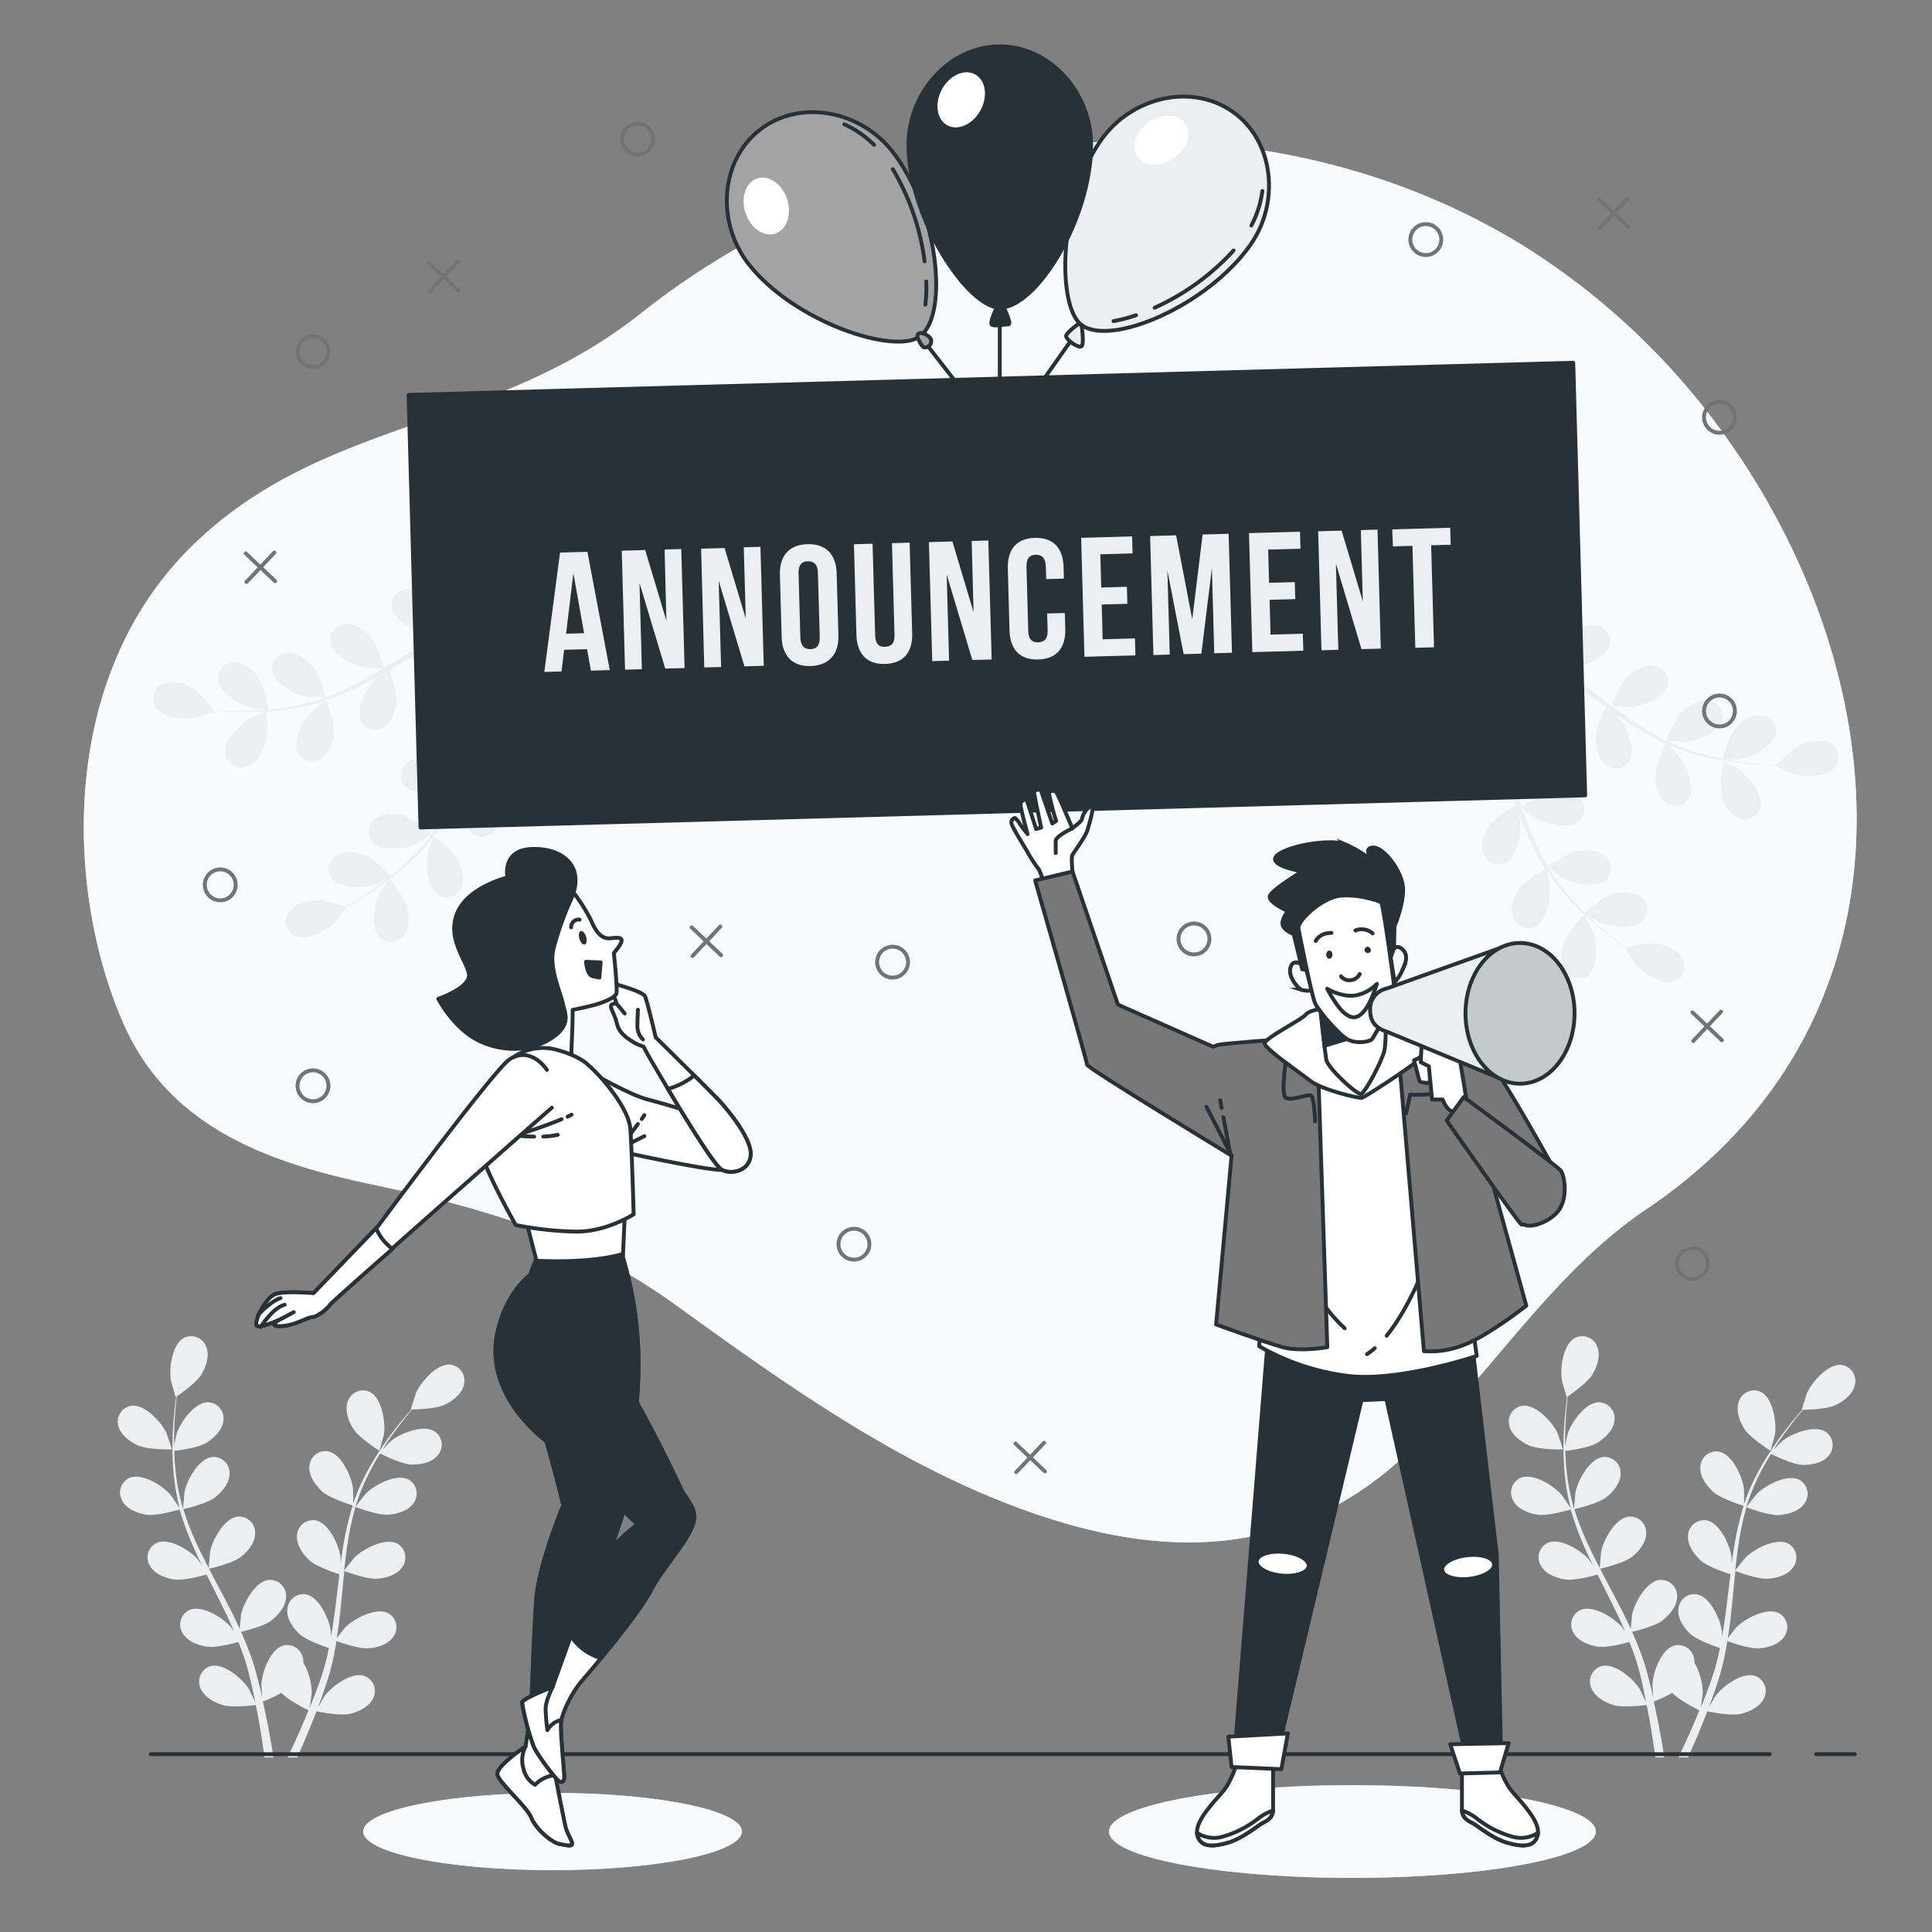 <svg xmlns="http://www.w3.org/2000/svg" viewBox="0 0 500 500"><rect x="0" y="0" width="500" height="500" fill="#808080" stroke="none"/><g id="freepik--background-simple--inject-14"><path d="M446.74,113.18A184,184,0,0,0,394.5,63.75C324.55,20.47,229.58,30.46,166,81c-39,31-83,27-117,61S17,231,32,265c11.72,26.57,37.11,35.77,63.62,41.39,30.06,6.37,54.14,13.2,79.4,31.44,29.24,21.11,59.17,42.54,93.61,54.2,34.06,11.53,65.77,10.58,93.25-13.78C384.7,358,400.44,330.21,426,313,498.5,264.2,491.52,175.79,446.74,113.18Z" style="fill:#ECEFF1"></path><path d="M446.74,113.18A184,184,0,0,0,394.5,63.75C324.55,20.47,229.58,30.46,166,81c-39,31-83,27-117,61S17,231,32,265c11.72,26.57,37.11,35.77,63.62,41.39,30.06,6.37,54.14,13.2,79.4,31.44,29.24,21.11,59.17,42.54,93.61,54.2,34.06,11.53,65.77,10.58,93.25-13.78C384.7,358,400.44,330.21,426,313,498.5,264.2,491.52,175.79,446.74,113.18Z" style="fill:#fff;opacity:0.7"></path></g><g id="freepik--Plants--inject-14"><path d="M35.81,374.11c2.53,1.11,8.7,1,8.7,1s-1.32-4-1.44-4.29c-1.35-2.83-5.64-7.5-9.12-7A4.16,4.16,0,0,0,30.61,369C31.19,371.38,33.67,373.18,35.81,374.11Z" style="fill:#ECEFF1"></path><path d="M37.94,392c2.62.38,8.13-1.22,8.56-1.35a74.9,74.9,0,0,0,3.34,9.24c.76,1.76,1.58,3.5,2.42,5.23-.5-.73-1-1.39-1-1.47-2-2.37-7.42-5.75-10.65-4.38a4.16,4.16,0,0,0-1.85,5.91c1.2,2.17,4.06,3.25,6.38,3.59s7.08-.93,8.32-1.28c.33.67.65,1.33,1,2,1.59,3.18,3.19,6.34,4.67,9.49.53,1.11,1,2.22,1.48,3.33-.45-.65-.83-1.2-.9-1.28-2.05-2.37-7.42-5.75-10.65-4.38a4.15,4.15,0,0,0-1.84,5.91c1.19,2.18,4,3.25,6.37,3.59s6.62-.8,8.1-1.21c.45,1.15.91,2.3,1.3,3.44.25.78.54,1.52.74,2.32l.66,2.34c.36,1.5.74,3,1.05,4.52.23,1,.43,2,.63,3-.51-1.11-1.55-3.27-1.65-3.44-1.67-2.65-6.46-6.81-9.87-5.94a4.17,4.17,0,0,0-2.72,5.56c.86,2.33,3.52,3.83,5.76,4.52,2.47.75,7.94.06,8.62,0,.33,1.63.63,3.22.89,4.73.59,3.32,1,6.3,1.36,8.83h2.31c-.4-2.61-.93-5.72-1.62-9.21-.33-1.66-.71-3.43-1.12-5.24a43.82,43.82,0,0,0,4.81-2.26c1.8,1.95,6.41,4.23,7,4.52-.62,1.54-1.25,3-1.86,4.44-1.28,2.93-2.49,5.53-3.56,7.75h2.5c.91-2,1.92-4.37,3-6.94.64-1.57,1.3-3.25,2-5,.66.14,6.07,1.24,8.59.67,2.28-.51,5-1.81,6.08-4.07a4.17,4.17,0,0,0-2.3-5.75c-3.33-1.12-8.42,2.67-10.28,5.19-.11.15-1.12,1.9-1.74,3,.26-.71.53-1.4.79-2.14.54-1.44,1-2.91,1.55-4.48.23-.77.46-1.54.7-2.32s.41-1.62.63-2.44c.45-1.9.81-3.85,1.14-5.82,1.27.46,5.81,2,8.15,1.87s5.28-1,6.63-3.1a4.16,4.16,0,0,0-1.4-6c-3.12-1.61-8.72,1.36-11,3.57-.14.14-1.55,1.91-2.31,2.89.18-1.19.38-2.37.53-3.58.43-3.48.76-7,1.1-10.55.11-1.09.22-2.16.34-3.24.45.17,5.8,2.16,8.43,2,2.34-.17,5.27-1,6.62-3.11a4.16,4.16,0,0,0-1.39-6c-3.13-1.61-8.73,1.36-11,3.58-.17.16-2.21,2.71-2.69,3.38.25-2.37.52-4.73.88-7.05A73.48,73.48,0,0,1,92,390c.21.08,5.78,2.19,8.48,2,2.34-.17,5.27-1,6.62-3.11a4.16,4.16,0,0,0-1.39-6c-3.13-1.61-8.73,1.36-10.95,3.58-.18.17-2.37,2.91-2.73,3.44,0-.18.09-.37.14-.54a54.16,54.16,0,0,1,3.68-8.79c.8-1.56,1.65-3,2.51-4.4,1,.5,5.59,2.72,8,2.82s5.35-.44,6.93-2.36a4.15,4.15,0,0,0-.73-6.14c-2.93-1.95-8.82.39-11.28,2.34-.13.11-1.37,1.34-2.25,2.25.39-.62.79-1.27,1.18-1.86,1.48-2.21,3-4.15,4.29-5.85.76-1,1.47-1.82,2.14-2.62,1.23,0,6.21-.17,8.38-1.19s4.55-2.86,5.06-5.28a4.17,4.17,0,0,0-3.48-5.13c-3.49-.37-7.64,4.42-8.92,7.28-.11.25-1.39,4.33-1.33,4.33h.08c-.66.76-1.36,1.57-2.11,2.47-1.37,1.68-2.9,3.59-4.42,5.78a76.15,76.15,0,0,0-4.59,7.3,54.58,54.58,0,0,0-3.91,8.82l0,.11c0-1,0-3.91-.06-4.13-.4-3.11-3-8.89-6.47-9.53a4.16,4.16,0,0,0-4.8,3.91c-.2,2.47,1.6,4.95,3.34,6.51,2,1.76,7.45,3.47,7.89,3.6A74,74,0,0,0,89,399.1c-.33,1.88-.61,3.79-.87,5.7,0-.89,0-1.69,0-1.8-.41-3.11-3-8.89-6.47-9.53a4.16,4.16,0,0,0-4.8,3.91c-.2,2.48,1.59,4.95,3.34,6.51s6.41,3.14,7.64,3.53c-.09.74-.19,1.47-.27,2.2-.43,3.53-.83,7.05-1.34,10.49-.17,1.22-.39,2.41-.61,3.6,0-.79,0-1.46,0-1.56-.4-3.12-3-8.89-6.47-9.53a4.15,4.15,0,0,0-4.79,3.91c-.21,2.47,1.59,5,3.34,6.51s6,3,7.42,3.45c-.26,1.22-.51,2.43-.82,3.59-.22.79-.38,1.57-.65,2.35l-.75,2.31c-.53,1.45-1.06,2.95-1.61,4.35-.38,1-.76,1.91-1.13,2.84.19-1.2.51-3.57.52-3.77a16.28,16.28,0,0,0-2.17-7.86,4.69,4.69,0,0,0-.06-.92,4.16,4.16,0,0,0-5.08-3.53c-3.4.9-5.55,6.87-5.72,10,0,.19.12,2.2.21,3.48-.17-.74-.33-1.46-.51-2.22-.36-1.5-.76-3-1.18-4.6-.23-.76-.47-1.54-.7-2.32s-.55-1.58-.82-2.37c-.68-1.84-1.45-3.67-2.26-5.5,1.31-.31,6-1.5,7.83-2.93s3.84-3.76,3.82-6.24a4.16,4.16,0,0,0-4.49-4.26c-3.5.38-6.53,5.94-7.17,9,0,.19-.24,2.45-.33,3.69-.5-1.09-1-2.19-1.54-3.28-1.56-3.14-3.24-6.28-4.9-9.41-.51-1-1-1.93-1.5-2.89.47-.11,6-1.4,8.12-3,1.86-1.43,3.83-3.76,3.81-6.24a4.15,4.15,0,0,0-4.49-4.26c-3.49.38-6.53,5.94-7.16,9,0,.23-.34,3.48-.37,4.31-1.11-2.12-2.18-4.24-3.16-6.38a72.13,72.13,0,0,1-3.43-8.86c.22-.05,6-1.37,8.17-3,1.86-1.43,3.83-3.76,3.82-6.25a4.16,4.16,0,0,0-4.5-4.25c-3.49.38-6.52,5.94-7.16,9,0,.24-.36,3.73-.37,4.37-.06-.18-.13-.35-.18-.53a53.12,53.12,0,0,1-1.78-9.35c-.2-1.75-.29-3.43-.34-5.06,1.11-.14,6.16-.81,8.25-2.08s4.23-3.32,4.48-5.79a4.15,4.15,0,0,0-4-4.72c-3.52,0-7.15,5.19-8.11,8.18-.06.16-.41,1.87-.65,3.12,0-.74,0-1.5,0-2.21,0-2.66.17-5.09.34-7.25.1-1.22.22-2.33.34-3.36,1-.7,5.08-3.57,6.34-5.62s2.21-4.89,1.3-7.2a4.15,4.15,0,0,0-5.72-2.35c-3.13,1.62-3.95,7.9-3.43,11,0,.26,1.22,4.37,1.28,4.33l.06,0c-.14,1-.27,2.06-.4,3.22-.21,2.16-.44,4.59-.5,7.26a72.73,72.73,0,0,0,.21,8.62,54.26,54.26,0,0,0,1.59,9.51s0,.08,0,.11c-.55-.87-2.18-3.24-2.33-3.41-2.05-2.38-7.41-5.76-10.65-4.38a4.16,4.16,0,0,0-1.84,5.91C32.76,390.57,35.62,391.65,37.94,392Z" style="fill:#ECEFF1"></path><path d="M98.22,375.47s1.12-4.1,1.16-4.37c.43-3.11-.56-9.37-3.73-10.9A4.16,4.16,0,0,0,90,362.71c-.85,2.33.22,5.19,1.5,7.16C93,372.18,98.22,375.47,98.22,375.47Z" style="fill:#ECEFF1"></path><path d="M395.81,374.11c2.53,1.11,8.7,1,8.7,1s-1.32-4-1.44-4.29c-1.35-2.83-5.64-7.5-9.12-7a4.16,4.16,0,0,0-3.34,5.21C391.19,371.38,393.67,373.18,395.81,374.11Z" style="fill:#ECEFF1"></path><path d="M397.94,392c2.62.38,8.13-1.22,8.56-1.35a74.9,74.9,0,0,0,3.34,9.24c.76,1.76,1.58,3.5,2.42,5.23-.5-.73-1-1.39-1-1.47-2.05-2.37-7.42-5.75-10.65-4.38a4.16,4.16,0,0,0-1.85,5.91c1.2,2.17,4.06,3.25,6.38,3.59s7.08-.93,8.32-1.28c.33.67.65,1.33,1,2,1.59,3.18,3.19,6.34,4.67,9.49.53,1.11,1,2.22,1.48,3.33-.45-.65-.83-1.2-.9-1.28-2.05-2.37-7.42-5.75-10.65-4.38a4.15,4.15,0,0,0-1.84,5.91c1.19,2.18,4.05,3.25,6.37,3.59s6.62-.8,8.1-1.21c.45,1.15.91,2.3,1.3,3.44.25.78.54,1.52.74,2.32l.66,2.34c.36,1.5.74,3,1,4.52.23,1,.43,2,.63,3-.51-1.11-1.55-3.27-1.65-3.44-1.67-2.65-6.46-6.81-9.87-5.94a4.17,4.17,0,0,0-2.72,5.56c.86,2.33,3.52,3.83,5.76,4.52,2.47.75,7.94.06,8.62,0,.33,1.63.63,3.22.89,4.73.59,3.32,1,6.3,1.36,8.83h2.31c-.4-2.61-.93-5.72-1.62-9.21-.33-1.66-.71-3.43-1.12-5.24a43.82,43.82,0,0,0,4.81-2.26c1.8,1.95,6.41,4.23,7,4.52-.62,1.54-1.25,3-1.86,4.44-1.28,2.93-2.49,5.53-3.56,7.75h2.5c.91-2,1.92-4.37,3-6.94.64-1.57,1.3-3.25,2-5,.66.14,6.07,1.24,8.59.67,2.28-.51,5-1.81,6.08-4.07a4.17,4.17,0,0,0-2.3-5.75c-3.33-1.12-8.42,2.67-10.28,5.19-.11.15-1.12,1.9-1.74,3,.26-.71.53-1.4.79-2.14.54-1.44,1-2.91,1.55-4.48.23-.77.46-1.54.7-2.32s.41-1.62.63-2.44c.45-1.9.81-3.85,1.14-5.82,1.27.46,5.81,2,8.15,1.87s5.28-1,6.63-3.1a4.16,4.16,0,0,0-1.4-6c-3.12-1.61-8.72,1.36-10.95,3.57-.14.14-1.55,1.91-2.31,2.89.18-1.19.38-2.37.53-3.58.43-3.48.76-7,1.1-10.55.11-1.09.22-2.16.34-3.24.45.17,5.8,2.16,8.43,2,2.34-.17,5.27-1,6.62-3.11a4.16,4.16,0,0,0-1.39-6c-3.13-1.61-8.73,1.36-11,3.58-.17.16-2.21,2.71-2.69,3.38.25-2.37.52-4.73.88-7.05a73.48,73.48,0,0,1,2-9.29c.21.08,5.78,2.19,8.48,2,2.34-.17,5.27-1,6.62-3.11a4.16,4.16,0,0,0-1.39-6c-3.13-1.61-8.73,1.36-10.95,3.58-.18.17-2.37,2.91-2.73,3.44.05-.18.09-.37.14-.54a54.16,54.16,0,0,1,3.68-8.79c.8-1.56,1.65-3,2.51-4.4,1,.5,5.59,2.72,8,2.82s5.35-.44,6.93-2.36a4.15,4.15,0,0,0-.73-6.14c-2.93-1.95-8.82.39-11.28,2.34-.13.11-1.37,1.34-2.25,2.25.39-.62.79-1.27,1.18-1.86,1.48-2.21,3-4.15,4.29-5.85.76-1,1.47-1.82,2.14-2.62,1.23,0,6.21-.17,8.38-1.19s4.55-2.86,5.06-5.28a4.17,4.17,0,0,0-3.48-5.13c-3.49-.37-7.64,4.42-8.92,7.28-.11.25-1.39,4.33-1.33,4.33h.08c-.66.76-1.36,1.57-2.11,2.47-1.37,1.68-2.9,3.59-4.42,5.78a76.15,76.15,0,0,0-4.59,7.3,54.58,54.58,0,0,0-3.91,8.82l0,.11c0-1,0-3.91-.06-4.13-.4-3.11-3-8.89-6.47-9.53a4.16,4.16,0,0,0-4.8,3.91c-.2,2.47,1.6,4.95,3.34,6.51,2,1.76,7.45,3.47,7.89,3.6A74,74,0,0,0,449,399.1c-.33,1.88-.61,3.79-.87,5.7,0-.89,0-1.69,0-1.8-.41-3.11-3-8.89-6.47-9.53a4.16,4.16,0,0,0-4.8,3.91c-.2,2.48,1.59,4.95,3.34,6.51s6.41,3.14,7.64,3.53c-.09.74-.19,1.47-.27,2.2-.43,3.53-.83,7.05-1.34,10.49-.17,1.22-.39,2.41-.61,3.6,0-.79,0-1.46,0-1.56-.4-3.12-3-8.89-6.47-9.53a4.15,4.15,0,0,0-4.79,3.91c-.21,2.47,1.59,5,3.34,6.51s6,3,7.42,3.45c-.26,1.22-.51,2.43-.82,3.59-.22.79-.38,1.57-.65,2.35l-.75,2.31c-.53,1.45-1.06,2.95-1.61,4.35-.38,1-.76,1.91-1.13,2.84.19-1.2.51-3.57.52-3.77a16.28,16.28,0,0,0-2.17-7.86,4.69,4.69,0,0,0-.06-.92,4.16,4.16,0,0,0-5.08-3.53c-3.4.9-5.55,6.87-5.72,10,0,.19.12,2.2.21,3.48-.17-.74-.33-1.46-.51-2.22-.36-1.5-.76-3-1.18-4.6-.23-.76-.47-1.54-.7-2.32s-.55-1.58-.82-2.37c-.68-1.84-1.45-3.67-2.26-5.5,1.31-.31,6-1.5,7.83-2.93s3.84-3.76,3.82-6.24a4.16,4.16,0,0,0-4.49-4.26c-3.5.38-6.53,5.94-7.17,9,0,.19-.24,2.45-.33,3.69-.5-1.09-1-2.19-1.54-3.28-1.56-3.14-3.24-6.28-4.9-9.41-.51-1-1-1.93-1.5-2.89.47-.11,6-1.4,8.12-3,1.86-1.43,3.83-3.76,3.81-6.24a4.15,4.15,0,0,0-4.49-4.26c-3.49.38-6.53,5.94-7.16,9-.05.23-.34,3.48-.37,4.31-1.1-2.12-2.18-4.24-3.16-6.38a73.77,73.77,0,0,1-3.43-8.86c.22-.05,6-1.37,8.17-3,1.86-1.43,3.83-3.76,3.82-6.25a4.16,4.16,0,0,0-4.5-4.25c-3.49.38-6.52,5.94-7.16,9-.05.24-.36,3.73-.37,4.37-.06-.18-.13-.35-.18-.53a53.12,53.12,0,0,1-1.78-9.35c-.2-1.75-.29-3.43-.34-5.06,1.11-.14,6.16-.81,8.25-2.08s4.23-3.32,4.48-5.79a4.15,4.15,0,0,0-4-4.72c-3.52,0-7.15,5.19-8.11,8.18-.06.16-.41,1.87-.65,3.12,0-.74,0-1.5,0-2.21,0-2.66.17-5.09.34-7.25.1-1.22.22-2.33.34-3.36,1-.7,5.08-3.57,6.34-5.62s2.21-4.89,1.3-7.2a4.15,4.15,0,0,0-5.72-2.35c-3.13,1.62-4,7.9-3.43,11,0,.26,1.22,4.37,1.28,4.33l.06,0c-.14,1-.27,2.06-.4,3.22-.21,2.16-.44,4.59-.5,7.26a72.73,72.73,0,0,0,.21,8.62,54.26,54.26,0,0,0,1.59,9.51s0,.08,0,.11c-.55-.87-2.18-3.24-2.33-3.41-2.05-2.38-7.41-5.76-10.65-4.38a4.16,4.16,0,0,0-1.84,5.91C392.76,390.57,395.62,391.65,397.94,392Z" style="fill:#ECEFF1"></path><path d="M458.22,375.47s1.12-4.1,1.16-4.37c.43-3.11-.56-9.37-3.73-10.9a4.16,4.16,0,0,0-5.65,2.51c-.85,2.33.22,5.19,1.5,7.16C453,372.18,458.22,375.47,458.22,375.47Z" style="fill:#ECEFF1"></path><path d="M105.38,234.91c-.63-2.68-4.44-7.54-4.45-7.54s-2.43,3.48-2.56,3.72c-1.45,2.79-2.62,9-.16,11.52a4.15,4.15,0,0,0,6.17-.46C106,240.24,105.92,237.19,105.38,234.91Z" style="fill:#ECEFF1"></path><path d="M118.4,222.48c-1.26-2.32-5.84-5.77-6.21-6a73.15,73.15,0,0,0,5.39-8.21c1-1.66,1.85-3.36,2.74-5.08-.29.85-.54,1.6-.56,1.71-.67,3.07-.16,9.39,2.88,11.15a4.17,4.17,0,0,0,5.84-2.07c1-2.26.16-5.19-1-7.25s-5-5.11-6-5.89c.33-.67.67-1.32,1-2,1.59-3.18,3.15-6.36,4.78-9.43.58-1.08,1.18-2.13,1.79-3.18-.26.75-.47,1.39-.49,1.49-.66,3.06-.15,9.38,2.89,11.15a4.16,4.16,0,0,0,5.83-2.07c1-2.26.17-5.2-.95-7.26s-4.61-4.81-5.83-5.75c.65-1,1.3-2.11,2-3.1.48-.67.89-1.35,1.41-2l1.48-1.92c1-1.19,2-2.43,3-3.56.68-.8,1.35-1.54,2-2.3-.58,1.08-1.68,3.2-1.75,3.39-1.13,2.93-1.58,9.25,1.16,11.45a4.15,4.15,0,0,0,6.08-1.16c1.35-2.08,1-5.11.16-7.31-.88-2.43-4.71-6.39-5.19-6.88,1.11-1.24,2.2-2.44,3.25-3.55,2.31-2.47,4.42-4.61,6.24-6.39L149,158.6c-1.85,1.88-4,4.17-6.4,6.82-1.13,1.25-2.31,2.62-3.52,4a44.77,44.77,0,0,0-4.69-2.49c.48-2.61-.46-7.66-.59-8.31,1.61-.43,3.19-.82,4.67-1.17,3.12-.74,5.92-1.33,8.33-1.81l-1.49-2c-2.18.49-4.65,1.07-7.34,1.78-1.64.42-3.38.9-5.16,1.42-.29-.61-2.65-5.6-4.62-7.28-1.79-1.52-4.48-3-6.91-2.42a4.17,4.17,0,0,0-3.22,5.29c1.1,3.33,7.18,5.13,10.32,5.11.19,0,2.19-.24,3.46-.42l-2.18.65c-1.48.44-3,.93-4.52,1.45l-2.28.84c-.77.26-1.54.64-2.32,1-1.8.77-3.58,1.65-5.35,2.57-.39-1.29-1.85-5.87-3.39-7.65s-4-3.6-6.46-3.44a4.17,4.17,0,0,0-4,4.74c.59,3.47,6.32,6.17,9.43,6.62.19,0,2.46.1,3.7.12-1.06.56-2.12,1.11-3.18,1.72-3,1.74-6.07,3.6-9.11,5.45l-2.79,1.67c-.13-.46-1.75-5.94-3.47-7.93-1.54-1.77-4-3.61-6.46-3.44a4.16,4.16,0,0,0-4,4.73c.59,3.47,6.32,6.17,9.43,6.62.23,0,3.49.14,4.32.12-2,1.23-4.1,2.43-6.17,3.53a72.29,72.29,0,0,1-8.65,3.94c-.06-.21-1.72-5.93-3.49-8-1.53-1.77-4-3.6-6.45-3.44a4.16,4.16,0,0,0-4,4.74c.58,3.47,6.32,6.16,9.43,6.62.24,0,3.75.14,4.38.11l-.51.21A53.24,53.24,0,0,1,74.5,183c-1.73.3-3.4.49-5,.64-.2-1.1-1.17-6.11-2.56-8.12s-3.56-4-6-4.13a4.16,4.16,0,0,0-4.48,4.27c.2,3.51,5.61,6.82,8.64,7.61.17.05,1.9.3,3.16.46-.74.06-1.5.13-2.21.17-2.65.15-5.09.12-7.25.08-1.23,0-2.34-.08-3.38-.14-.75-1-3.86-4.87-6-6s-5-1.93-7.26-.88a4.14,4.14,0,0,0-2,5.85c1.79,3,8.12,3.47,11.18,2.77.26-.06,4.29-1.48,4.25-1.53l-.05-.06c1,.08,2.07.16,3.24.21,2.17.09,4.61.17,7.28.07a75.4,75.4,0,0,0,8.59-.71,53.51,53.51,0,0,0,9.4-2.16l.11,0c-.84.6-3.11,2.37-3.27,2.52-2.25,2.19-5.31,7.75-3.75,10.9a4.17,4.17,0,0,0,6,1.49c2.1-1.32,3-4.24,3.21-6.58.22-2.63-1.69-8-1.85-8.46a74.4,74.4,0,0,0,9-3.88c1.7-.86,3.4-1.78,5.08-2.72-.71.54-1.33,1-1.41,1.11-2.25,2.19-5.31,7.75-3.74,10.89a4.16,4.16,0,0,0,6,1.5c2.1-1.33,3-4.24,3.21-6.58s-1.34-7-1.77-8.23l1.93-1.1c3.08-1.78,6.14-3.57,9.2-5.23,1.07-.59,2.15-1.12,3.23-1.67l-1.22,1c-2.24,2.19-5.3,7.75-3.74,10.89a4.17,4.17,0,0,0,6,1.5c2.1-1.32,3-4.25,3.2-6.58s-1.19-6.56-1.69-8c1.13-.52,2.25-1.05,3.36-1.5.77-.3,1.49-.63,2.27-.88l2.3-.79c1.48-.45,3-.92,4.45-1.32,1-.29,2-.54,2.95-.8-1.08.57-3.17,1.73-3.33,1.85a16.06,16.06,0,0,0-5,6.44,5.69,5.69,0,0,0-.7.6,4.16,4.16,0,0,0,.23,6.19c2.76,2.17,8.82.32,11.43-1.43.15-.11,1.69-1.41,2.65-2.25-.49.58-1,1.13-1.46,1.74-1,1.18-1.94,2.4-3,3.7-.48.64-1,1.3-1.44,2s-.93,1.39-1.41,2.09c-1.07,1.64-2.07,3.35-3,5.1-1-.87-4.78-3.88-7-4.51s-5.3-.81-7.28.69a4.16,4.16,0,0,0-.71,6.15c2.4,2.57,8.67,1.65,11.51.32.18-.09,2.11-1.27,3.16-2-.58,1.06-1.16,2.11-1.71,3.2-1.58,3.13-3.08,6.36-4.59,9.57-.46,1-.93,1.95-1.4,2.93-.37-.31-4.74-4-7.28-4.7-2.26-.63-5.31-.81-7.28.7a4.14,4.14,0,0,0-.71,6.14c2.4,2.57,8.67,1.66,11.51.32.21-.1,3-1.81,3.67-2.28-1,2.15-2.09,4.29-3.21,6.35a73.05,73.05,0,0,1-5,8.06c-.17-.15-4.71-4-7.31-4.73-2.26-.63-5.31-.81-7.29.69a4.16,4.16,0,0,0-.71,6.15c2.4,2.57,8.68,1.65,11.52.32.22-.11,3.2-1.95,3.72-2.33-.11.15-.2.32-.31.47a55.33,55.33,0,0,1-6.42,7c-1.28,1.2-2.57,2.28-3.85,3.31-.77-.81-4.34-4.45-6.61-5.36s-5.19-1.39-7.32-.11a4.15,4.15,0,0,0-1.38,6c2.1,2.82,8.44,2.6,11.41,1.58.16,0,1.74-.8,2.88-1.36l-1.74,1.36c-2.13,1.59-4.18,2.91-6,4.07-1,.65-2,1.22-2.89,1.74-1.17-.39-5.91-1.92-8.3-1.69s-5.24,1.15-6.54,3.27a4.16,4.16,0,0,0,1.55,6c3.17,1.53,8.69-1.58,10.85-3.85.19-.2,2.77-3.61,2.71-3.63l-.07,0c.87-.48,1.81-1,2.81-1.61,1.86-1.13,3.94-2.41,6.11-4a74.55,74.55,0,0,0,6.77-5.34,53.46,53.46,0,0,0,6.65-7l.07-.09c-.36,1-1.29,3.69-1.33,3.91-.67,3.06-.16,9.38,2.88,11.15a4.17,4.17,0,0,0,5.84-2.07C120.38,227.48,119.52,224.54,118.4,222.48Z" style="fill:#ECEFF1"></path><path d="M69,184.16c0-.06-4,1.56-4.19,1.7-2.75,1.51-7.16,6.06-6.49,9.51a4.16,4.16,0,0,0,5.4,3c2.38-.72,4-3.3,4.83-5.5C69.53,190.32,69,184.17,69,184.16Z" style="fill:#ECEFF1"></path><path d="M404.77,243.87c.9-2.61,5.18-7.05,5.18-7.06s2.08,3.71,2.18,4c1.17,2.92,1.71,9.23-1,11.48a4.17,4.17,0,0,1-6.1-1.07C403.66,249.12,404,246.08,404.77,243.87Z" style="fill:#ECEFF1"></path><path d="M393.06,230.21c1.49-2.19,6.39-5.16,6.78-5.4a73.83,73.83,0,0,1-4.55-8.71c-.77-1.74-1.5-3.52-2.21-5.32.2.87.37,1.65.38,1.76.36,3.12-.78,9.35-4,10.8a4.15,4.15,0,0,1-5.6-2.64c-.79-2.35.35-5.18,1.68-7.12s5.46-4.58,6.57-5.26c-.27-.69-.54-1.38-.8-2.07-1.26-3.33-2.5-6.65-3.82-9.87-.47-1.13-1-2.23-1.46-3.34.18.78.32,1.43.33,1.53.36,3.12-.78,9.35-4,10.8a4.16,4.16,0,0,1-5.6-2.64c-.79-2.35.35-5.18,1.68-7.12s5.06-4.33,6.37-5.14c-.54-1.11-1.08-2.23-1.66-3.29-.41-.71-.75-1.42-1.2-2.11L380.71,183c-.86-1.28-1.74-2.61-2.61-3.83l-1.78-2.49c.47,1.13,1.36,3.35,1.41,3.54.83,3,.64,9.37-2.3,11.29a4.17,4.17,0,0,1-5.94-1.77c-1.14-2.2-.43-5.18.58-7.29,1.11-2.33,5.32-5.89,5.85-6.33-1-1.34-1.95-2.64-2.88-3.85-2.05-2.68-4-5-5.58-7l1.56-1.7c1.65,2.06,3.58,4.55,5.68,7.43,1,1.36,2.05,2.84,3.1,4.36a45.83,45.83,0,0,1,4.92-2c-.22-2.64,1.22-7.58,1.42-8.21-1.57-.59-3.09-1.14-4.53-1.63-3-1.05-5.76-1.92-8.11-2.63l1.68-1.83c2.12.7,4.52,1.53,7.13,2.5,1.58.58,3.27,1.24,5,1.93.35-.58,3.2-5.31,5.32-6.78,1.93-1.34,4.76-2.5,7.12-1.72a4.15,4.15,0,0,1,2.67,5.58c-1.43,3.21-7.65,4.39-10.77,4-.19,0-2.16-.45-3.4-.75.7.28,1.39.55,2.11.86,1.42.58,2.83,1.22,4.35,1.89l2.18,1.06c.74.34,1.47.79,2.22,1.19,1.7,1,3.39,2,5.06,3.09.52-1.24,2.43-5.65,4.14-7.27s4.32-3.19,6.76-2.78a4.16,4.16,0,0,1,3.5,5.11c-.93,3.39-6.9,5.51-10,5.65-.2,0-2.46-.15-3.7-.26,1,.67,2,1.33,3,2,2.86,2,5.69,4.19,8.53,6.33.86.65,1.74,1.29,2.61,1.94.18-.45,2.33-5.73,4.25-7.55,1.7-1.61,4.32-3.19,6.77-2.77a4.15,4.15,0,0,1,3.49,5.1c-.93,3.39-6.9,5.51-10,5.65-.24,0-3.49-.22-4.31-.31,1.91,1.42,3.84,2.82,5.79,4.12a73.21,73.21,0,0,0,8.21,4.79c.08-.21,2.3-5.74,4.27-7.59,1.7-1.61,4.32-3.19,6.76-2.78a4.16,4.16,0,0,1,3.5,5.11c-.93,3.39-6.91,5.5-10,5.64-.25,0-3.75-.23-4.38-.32.17.08.33.18.49.26a53.29,53.29,0,0,0,9,3.24c1.69.47,3.34.82,4.94,1.13.31-1.07,1.78-5.95,3.36-7.82s3.94-3.64,6.42-3.5a4.15,4.15,0,0,1,4,4.69c-.55,3.47-6.25,6.23-9.35,6.71-.17,0-1.92.11-3.19.14.73.13,1.48.28,2.18.39,2.62.41,5.05.63,7.21.81,1.22.09,2.33.15,3.37.19.85-.89,4.33-4.45,6.55-5.36s5.18-1.42,7.32-.16a4.16,4.16,0,0,1,1.41,6c-2.09,2.83-8.42,2.64-11.4,1.64-.25-.08-4.12-1.9-4.08-1.94l.06-.06c-1,0-2.08-.05-3.25-.11-2.16-.13-4.6-.3-7.25-.66a72.09,72.09,0,0,1-8.47-1.57,53.46,53.46,0,0,1-9.14-3.08l-.11,0c.77.68,2.87,2.67,3,2.84,2,2.4,4.51,8.23,2.64,11.21a4.16,4.16,0,0,1-6.13.88c-2-1.52-2.57-4.52-2.53-6.86,0-2.64,2.48-7.83,2.68-8.24a73.72,73.72,0,0,1-8.6-4.76c-1.61-1-3.2-2.11-4.78-3.21.64.61,1.22,1.16,1.29,1.25,2,2.4,4.51,8.23,2.64,11.21a4.16,4.16,0,0,1-6.13.88c-2-1.52-2.56-4.52-2.53-6.86s2-6.84,2.57-8l-1.81-1.29c-2.88-2.08-5.75-4.16-8.62-6.12-1-.69-2-1.33-3.06-2,.58.54,1.06,1,1.12,1.09,2,2.4,4.51,8.23,2.64,11.21a4.17,4.17,0,0,1-6.13.88c-1.95-1.52-2.56-4.52-2.53-6.86s1.84-6.41,2.48-7.8c-1.07-.64-2.13-1.27-3.19-1.83-.74-.37-1.42-.78-2.17-1.11l-2.21-1c-1.43-.59-2.89-1.21-4.3-1.76l-2.85-1.09c1,.68,3,2,3.13,2.17a16.3,16.3,0,0,1,4.32,6.92,4.92,4.92,0,0,1,.63.66,4.15,4.15,0,0,1-.84,6.13c-3,1.89-8.81-.56-11.23-2.56-.14-.12-1.54-1.57-2.41-2.5.42.62.85,1.23,1.28,1.88.87,1.27,1.69,2.58,2.59,4,.4.69.81,1.39,1.23,2.09s.79,1.47,1.19,2.22c.9,1.73,1.73,3.54,2.52,5.37,1.12-.75,5.14-3.37,7.46-3.78s5.37-.28,7.18,1.42a4.15,4.15,0,0,1,.1,6.18c-2.65,2.32-8.8.79-11.49-.83-.17-.1-2-1.47-2.95-2.25.47,1.11.94,2.22,1.38,3.35,1.26,3.28,2.43,6.64,3.61,10l1.11,3.06c.4-.27,5.11-3.49,7.71-3.95,2.31-.4,5.36-.27,7.18,1.42a4.16,4.16,0,0,1,.09,6.19c-2.64,2.31-8.79.78-11.49-.83-.2-.12-2.79-2.11-3.42-2.64.81,2.24,1.65,4.47,2.56,6.63a72.67,72.67,0,0,0,4.2,8.53c.18-.13,5.09-3.52,7.75-4,2.31-.41,5.36-.28,7.17,1.41a4.15,4.15,0,0,1,.1,6.19c-2.64,2.32-8.79.79-11.49-.83-.21-.12-3-2.26-3.47-2.68.09.16.17.33.27.49a53.19,53.19,0,0,0,5.68,7.64c1.15,1.33,2.33,2.53,3.5,3.67.85-.72,4.76-4,7.11-4.67s5.3-.87,7.29.62a4.16,4.16,0,0,1,.78,6.14c-2.38,2.59-8.66,1.74-11.51.43-.16-.07-1.66-1-2.74-1.63.54.5,1.08,1,1.61,1.52,2,1.79,3.86,3.31,5.56,4.65,1,.75,1.87,1.41,2.71,2,1.2-.28,6.07-1.33,8.42-.86s5.11,1.68,6.19,3.91a4.17,4.17,0,0,1-2.14,5.81c-3.3,1.2-8.49-2.45-10.42-4.92-.17-.21-2.39-3.86-2.33-3.88h.08c-.83-.57-1.7-1.19-2.65-1.89-1.73-1.3-3.67-2.78-5.68-4.54a76.23,76.23,0,0,1-6.21-6,54.51,54.51,0,0,1-5.92-7.61s0-.07-.05-.1c.26,1,.91,3.8.94,4,.35,3.12-.79,9.36-4,10.81a4.16,4.16,0,0,1-5.6-2.64C390.59,235,391.74,232.14,393.06,230.21Z" style="fill:#ECEFF1"></path><path d="M446,197c0-.06,3.78,1.95,4,2.1,2.58,1.79,6.52,6.75,5.51,10.12a4.17,4.17,0,0,1-5.68,2.47c-2.29-.95-3.67-3.68-4.25-5.95C444.89,203.07,446,197,446,197Z" style="fill:#ECEFF1"></path></g><g id="freepik--Floor--inject-14"><line x1="470" y1="453.98" x2="480" y2="453.98" style="fill:#fff;stroke:#263238;stroke-linecap:round;stroke-linejoin:round"></line><line x1="39" y1="453.98" x2="458" y2="453.98" style="fill:#fff;stroke:#263238;stroke-linecap:round;stroke-linejoin:round"></line></g><g id="freepik--Graphics--inject-14"><circle cx="445" cy="184" r="4" style="fill:none;stroke:#737373;stroke-linecap:round;stroke-miterlimit:10"></circle><circle cx="221" cy="322" r="4" style="fill:none;stroke:#737373;stroke-linecap:round;stroke-miterlimit:10"></circle><circle cx="309" cy="243" r="4" style="fill:none;stroke:#737373;stroke-linecap:round;stroke-miterlimit:10"></circle><circle cx="438" cy="327" r="4" style="fill:none;stroke:#737373;stroke-linecap:round;stroke-miterlimit:10"></circle><circle cx="81" cy="281" r="4" style="fill:none;stroke:#737373;stroke-linecap:round;stroke-miterlimit:10"></circle><circle cx="57" cy="229" r="4" style="fill:none;stroke:#737373;stroke-linecap:round;stroke-miterlimit:10"></circle><circle cx="369" cy="62" r="4" style="fill:none;stroke:#737373;stroke-linecap:round;stroke-miterlimit:10"></circle><circle cx="445" cy="108" r="4" style="fill:none;stroke:#737373;stroke-linecap:round;stroke-miterlimit:10"></circle><circle cx="165" cy="36" r="4" style="fill:none;stroke:#737373;stroke-linecap:round;stroke-miterlimit:10"></circle><circle cx="231" cy="249" r="4" style="fill:none;stroke:#737373;stroke-linecap:round;stroke-miterlimit:10"></circle><circle cx="81" cy="91" r="4" style="fill:none;stroke:#737373;stroke-linecap:round;stroke-miterlimit:10"></circle><line x1="445.42" y1="261.79" x2="438.21" y2="269.42" style="fill:none;stroke:#737373;stroke-linecap:round;stroke-miterlimit:10"></line><line x1="445.63" y1="269.22" x2="438" y2="262" style="fill:none;stroke:#737373;stroke-linecap:round;stroke-miterlimit:10"></line><line x1="118.42" y1="67.79" x2="111.21" y2="75.42" style="fill:none;stroke:#737373;stroke-linecap:round;stroke-miterlimit:10"></line><line x1="118.63" y1="75.22" x2="111" y2="68" style="fill:none;stroke:#737373;stroke-linecap:round;stroke-miterlimit:10"></line><line x1="186.42" y1="239.79" x2="179.21" y2="247.42" style="fill:none;stroke:#737373;stroke-linecap:round;stroke-miterlimit:10"></line><line x1="186.63" y1="247.22" x2="179" y2="240" style="fill:none;stroke:#737373;stroke-linecap:round;stroke-miterlimit:10"></line><line x1="270.22" y1="373.37" x2="263" y2="381" style="fill:none;stroke:#737373;stroke-linecap:round;stroke-miterlimit:10"></line><line x1="270.42" y1="380.79" x2="262.79" y2="373.58" style="fill:none;stroke:#737373;stroke-linecap:round;stroke-miterlimit:10"></line><line x1="421.22" y1="51.37" x2="414" y2="59" style="fill:none;stroke:#737373;stroke-linecap:round;stroke-miterlimit:10"></line><line x1="421.42" y1="58.79" x2="413.79" y2="51.58" style="fill:none;stroke:#737373;stroke-linecap:round;stroke-miterlimit:10"></line><line x1="71" y1="143" x2="63.78" y2="150.63" style="fill:none;stroke:#737373;stroke-linecap:round;stroke-miterlimit:10"></line><line x1="71.21" y1="150.42" x2="63.58" y2="143.21" style="fill:none;stroke:#737373;stroke-linecap:round;stroke-miterlimit:10"></line></g><g id="freepik--Balloons--inject-14"><path d="M323.55,63.44C312.57,79,287.77,89.7,280,84.18c-6.7-4.73-6-32.46,5-48,7.83-11.08,23.39-14.77,34.05-7.24S331.37,52.37,323.55,63.44Z" style="fill:#ECEFF1;stroke:#263238;stroke-linecap:round;stroke-linejoin:round"></path><path d="M294,81.58a37.85,37.85,0,0,1-5.83,1.52" style="fill:none;stroke:#263238;stroke-linecap:round;stroke-linejoin:round"></path><path d="M319.25,64.82a62.37,62.37,0,0,1-20.43,14.82" style="fill:none;stroke:#263238;stroke-linecap:round;stroke-linejoin:round"></path><path d="M326.7,49.42a26.7,26.7,0,0,1-2.84,8.93" style="fill:none;stroke:#263238;stroke-linecap:round;stroke-linejoin:round"></path><path d="M303.84,40.93c-3.4,2.37-7.62,2.21-9.41-.36s-.5-6.58,2.9-8.95,7.62-2.22,9.41.35S307.24,38.55,303.84,40.93Z" style="fill:#fff"></path><line x1="279.96" y1="84.18" x2="253.57" y2="121.58" style="fill:#fff;stroke:#263238;stroke-linecap:round;stroke-linejoin:round"></line><path d="M279.14,83.8S275.9,86.11,275.9,87s3.24,3.24,4,2.62,0-5.55,0-5.55Z" style="fill:#ECEFF1;stroke:#263238;stroke-linecap:round;stroke-linejoin:round"></path><path d="M231,39.26c11.68,15,14.7,41.88,7.15,47.74-6.48,5-32.81-3.71-44.48-18.75-8.32-10.71-7.32-26.68,3-34.68S222.67,28.55,231,39.26Z" style="fill:#a3a3a3;stroke:#263238;stroke-linecap:round;stroke-linejoin:round"></path><path d="M239.72,72.85a39,39,0,0,1-.24,6" style="fill:none;stroke:#263238;stroke-linecap:round;stroke-linejoin:round"></path><path d="M231.06,43.78a62.48,62.48,0,0,1,8.23,23.85" style="fill:none;stroke:#263238;stroke-linecap:round;stroke-linejoin:round"></path><path d="M218.5,32.16a26.8,26.8,0,0,1,7.71,5.32" style="fill:none;stroke:#263238;stroke-linecap:round;stroke-linejoin:round"></path><path d="M203.71,51.56c1.28,3.95-.1,7.93-3.08,8.9s-6.44-1.45-7.72-5.39.1-7.93,3.08-8.9S202.43,47.62,203.71,51.56Z" style="fill:#fff"></path><line x1="238.14" y1="87" x2="266.22" y2="123.14" style="fill:#fff;stroke:#263238;stroke-linecap:round;stroke-linejoin:round"></line><path d="M237.42,87.17s1,2.6,1.78,2.73a1.63,1.63,0,0,0,1.8-1.74C241,86.92,237.36,85,237.42,87.17Z" style="fill:#a3a3a3;stroke:#263238;stroke-linecap:round;stroke-linejoin:round"></path><path d="M257.86,79.79s-1.7,3.55-1.24,4.16,3.24,0,4.32,0-1.39-4.78-1.39-4.78Z" style="fill:#263238;stroke:#263238;stroke-linecap:round;stroke-linejoin:round"></path><path d="M282.38,37.53c0,19-14.07,42.09-23.64,42.09-8.2,0-23.63-23.05-23.63-42.09C235.11,24,245.69,12,258.74,12S282.38,24,282.38,37.53Z" style="fill:#263238;stroke:#263238;stroke-linecap:round;stroke-linejoin:round"></path><path d="M253.75,28.55c-2,3.64-5.82,5.38-8.58,3.88s-3.38-5.67-1.4-9.31,5.82-5.38,8.58-3.88S255.73,24.91,253.75,28.55Z" style="fill:#fff"></path><line x1="258.74" y1="79.62" x2="258.74" y2="113.77" style="fill:#fff;stroke:#263238;stroke-linecap:round;stroke-linejoin:round"></line></g><g id="freepik--Announcement--inject-14"><rect x="107.24" y="98" width="301.53" height="112" transform="translate(-4.16 7.19) rotate(-1.58)" style="fill:#263238;stroke:#263238;stroke-linecap:round;stroke-linejoin:round"></rect></g><g id="freepik--Text--inject-14"><path d="M157.81,173.42l-4.88.14-1-5.56-5.93.16-.68,5.61-4.45.13L144.94,143l7.08-.2ZM146.5,164l4.66-.13-2.77-15.51Z" style="fill:#ECEFF1"></path><path d="M165.5,150.89l.62,22.3-4.36.12-.85-30.79,6.07-.17,5.48,18.3L172,142.21l4.31-.12.86,30.8-5,.14Z" style="fill:#ECEFF1"></path><path d="M186,150.32l.62,22.3-4.36.12L181.45,142l6.07-.17L193,160.07l-.51-18.43,4.31-.12.86,30.79-5,.14Z" style="fill:#ECEFF1"></path><path d="M201.84,148.78c-.14-4.93,2.38-7.82,7.13-7.95s7.42,2.61,7.56,7.54l.45,16c.14,4.93-2.38,7.81-7.13,8s-7.43-2.62-7.56-7.54ZM207.13,165c.07,2.2,1.06,3,2.59,3s2.49-.91,2.43-3.11l-.47-16.63c-.06-2.2-1.05-3-2.59-3s-2.48.9-2.42,3.1Z" style="fill:#ECEFF1"></path><path d="M225.82,140.71l.67,23.76c.06,2.19,1,3,2.59,2.92s2.48-.87,2.42-3.06l-.66-23.76,4.57-.13.66,23.45c.14,4.93-2.25,7.81-7,7.94s-7.29-2.61-7.43-7.54L221,140.85Z" style="fill:#ECEFF1"></path><path d="M245,148.67l.62,22.31-4.36.12-.86-30.8,6.08-.17,5.48,18.3L251.47,140l4.31-.12.86,30.79-5,.14Z" style="fill:#ECEFF1"></path><path d="M275.58,158.65l.11,4.09c.14,4.93-2.24,7.81-7,7.94s-7.29-2.61-7.43-7.54l-.44-16c-.14-4.93,2.25-7.81,7-7.94s7.29,2.61,7.43,7.54l.08,3-4.58.13-.09-3.3c-.06-2.2-1.05-3-2.59-3s-2.48.91-2.42,3.11l.46,16.63c.06,2.2,1.05,3,2.59,2.92s2.49-.86,2.43-3.06l-.13-4.4Z" style="fill:#ECEFF1"></path><path d="M285,152.05l6.64-.19.12,4.4-6.64.19.25,9,8.36-.24.12,4.4-13.2.37-.85-30.79,13.19-.37.12,4.4-8.35.23Z" style="fill:#ECEFF1"></path><path d="M308.55,160.28l2.69-21.95,6.73-.19.86,30.79-4.58.13L313.64,147l-2.73,22.17-4.58.13-4.21-21.67.61,21.77-4.23.12-.85-30.79,6.73-.19Z" style="fill:#ECEFF1"></path><path d="M328.44,150.84l6.65-.19.12,4.4-6.64.18.25,9,8.35-.23.13,4.4-13.2.37-.86-30.8,13.2-.36.12,4.4-8.36.23Z" style="fill:#ECEFF1"></path><path d="M345.73,145.86l.63,22.31-4.36.12-.86-30.8,6.07-.16,5.49,18.29-.52-18.43,4.32-.12.85,30.79-5,.14Z" style="fill:#ECEFF1"></path><path d="M360.32,137l15-.42.12,4.4-5.06.14.74,26.4-4.84.13-.74-26.39-5.06.14Z" style="fill:#ECEFF1"></path></g><g id="freepik--character-2--inject-14"><ellipse cx="350" cy="474" rx="63" ry="12" style="fill:#ECEFF1"></ellipse><ellipse cx="350" cy="474" rx="63" ry="12" style="fill:#fff;opacity:0.7"></ellipse><polygon points="327.98 348.34 319.57 453.09 330.78 452.81 352.35 362.35 358.79 362.07 379.23 453.94 388.48 454.77 387.36 402.4 380.63 344.7 328.54 346.66 327.98 348.34" style="fill:#263238;stroke:#263238;stroke-linecap:round;stroke-linejoin:round"></polygon><path d="M338.68,405.32c-.16,1.69-3.3,2.77-7,2.42s-6.61-2-6.45-3.7,3.31-2.76,7-2.41S338.84,403.64,338.68,405.32Z" style="fill:#fff;stroke:#263238;stroke-linecap:round;stroke-linejoin:round"></path><path d="M386.68,404.76c.2,1.68-2.65,3.4-6.36,3.83s-6.88-.57-7.07-2.25,2.65-3.4,6.36-3.84S386.48,403.08,386.68,404.76Z" style="fill:#fff;stroke:#263238;stroke-linecap:round;stroke-linejoin:round"></path><path d="M320.13,456.21s-1.35,4.73-3.65,7.43-7.43,7.83-6.62,11.21,4.19,3.11,8,2,7.7-4.46,8.78-5,2.83-1.35,2.83-3.51V456.48Z" style="fill:#fff;stroke:#263238;stroke-linecap:round;stroke-linejoin:round"></path><path d="M325.93,470.39a26.63,26.63,0,0,1-9.72,5,8,8,0,0,1-6.41-1.06,3.07,3.07,0,0,0,.06.52c.81,3.38,4.19,3.11,8,2s7.7-4.46,8.78-5,2.69-1.31,2.81-3.3A13.7,13.7,0,0,0,325.93,470.39Z" style="fill:#fff;stroke:#263238;stroke-linecap:round;stroke-linejoin:round"></path><path d="M387.69,456.21s1.35,4.73,3.65,7.43,7.43,7.83,6.62,11.21-4.19,3.11-8,2-7.7-4.46-8.78-5-2.83-1.35-2.83-3.51V456.48Z" style="fill:#fff;stroke:#263238;stroke-linecap:round;stroke-linejoin:round"></path><path d="M381.89,470.39a26.63,26.63,0,0,0,9.72,5,8.08,8.08,0,0,0,6.42-1.06,4.63,4.63,0,0,1-.07.52c-.81,3.38-4.19,3.11-8,2s-7.7-4.46-8.78-5-2.69-1.31-2.81-3.3A13.7,13.7,0,0,1,381.89,470.39Z" style="fill:#fff;stroke:#263238;stroke-linecap:round;stroke-linejoin:round"></path><polygon points="317.89 449.45 318.73 457.3 331.62 457.86 333.3 448.61 317.89 449.45" style="fill:#fff;stroke:#263238;stroke-linecap:round;stroke-linejoin:round"></polygon><polygon points="375.31 451.41 377.83 458.98 388.2 458.7 390.44 451.13 375.31 451.41" style="fill:#fff;stroke:#263238;stroke-linecap:round;stroke-linejoin:round"></polygon><path d="M336.8,250l-2-8.28s-2.47-.87-2.84-2.35,1.36-3.59,1.36-3.59-5.07-2.22-4.7-3.83,8.41-6.43,8.41-6.43-9.52-1.61-6.43-4.2,13.72-4.21,17.43-2.85a28.66,28.66,0,0,1,7.42,4.58s-3-3.59-.12-3.71,7.67,6.43,7.79,10.63-2.23,9.77-2.23,9.77l-.12,5.57L359.18,250,356,234.75l-10.39-.37L338,240.57l1.23,10.75-2.22-.49Z" style="fill:#263238;stroke:#263238;stroke-miterlimit:10"></path><path d="M337.91,250.46s-2.84-2.84-3.83-.37,1.73,5.56,2.72,6.06a5.21,5.21,0,0,0,2.72.12Z" style="fill:none;stroke:#263238;stroke-miterlimit:10"></path><path d="M359.8,247.12s1-3.34,3.09-1.48.37,4.45-.12,5.81a9.24,9.24,0,0,1-1.86,2.72Z" style="fill:none;stroke:#263238;stroke-miterlimit:10"></path><path d="M344.36,269l-13.23,2.1-5.25,77.3a61.13,61.13,0,0,0,23.73,7.77c13.24,1.26,32.56-5.25,32.56-5.25l-10.92-79.4S352.13,268.59,344.36,269Z" style="fill:#fff;stroke:#263238;stroke-linecap:round;stroke-linejoin:round"></path><path d="M355.78,348.92a16.61,16.61,0,0,1-2,1.53" style="fill:#fff;stroke:#263238;stroke-linecap:round;stroke-linejoin:round"></path><path d="M369.51,325.61s-4.28,12.25-10.65,20.08" style="fill:#fff;stroke:#263238;stroke-linecap:round;stroke-linejoin:round"></path><path d="M334.17,324.89S341.57,338,348,343.76" style="fill:#fff;stroke:#263238;stroke-linecap:round;stroke-linejoin:round"></path><path d="M277.67,226.65s-.53-4.58-.14-5.36,3.4-4.7,3.92-6.53,2.09-6.79.79-6.14A5.41,5.41,0,0,0,280,212c0,.52-2.49,2.35-2.49,2.35s-3.91-9.41-4.31-9.54-1.69-.39-1.69.66a67.3,67.3,0,0,0,1.82,7l-1,.65-3-8.75s-1.7-.13-1.7.65,1.83,9.15,1.83,9.15l-1.31.39-2.48-7.71s-1.57.26-1.57,1.31,1.83,7.7,1.83,7.7-2-2.48-2.22-3a5,5,0,0,0-1.05-1.17,1.2,1.2,0,0,0-.91,1.3c.13,1.05,3.66,6.53,4.44,8a33.74,33.74,0,0,0,2.61,3.92,17.58,17.58,0,0,1,1.31,3.65Z" style="fill:#fff;stroke:#263238;stroke-linecap:round;stroke-linejoin:round"></path><path d="M277.53,214.37s-4.31,2-4.31,3.26v3.14" style="fill:#fff;stroke:#263238;stroke-linecap:round;stroke-linejoin:round"></path><path d="M331.34,269S316,270.06,315,270.48l-1.05.42L289.32,260l-11.76-34.45-9.66,2.31s13.44,46.85,13.44,47.69,37.39,23.53,37.39,23.53l-4,43.69s12.61,4.62,17.23,5.88,11.55,0,11.55,0L341,272.79l-.63-4Z" style="fill:#787878;stroke:#263238;stroke-linecap:round;stroke-linejoin:round"></path><path d="M333,273s-1.68,10.29-.21,11.13,5.67-1.05,6.51-.63,1.05,6.72,1.05,6.72" style="fill:none;stroke:#263238;stroke-linecap:round;stroke-linejoin:round"></path><line x1="316.16" y1="286.74" x2="315.79" y2="284.76" style="fill:#fff;stroke:#263238;stroke-linecap:round;stroke-linejoin:round"></line><line x1="318.31" y1="298.21" x2="316.61" y2="289.13" style="fill:#fff;stroke:#263238;stroke-linecap:round;stroke-linejoin:round"></line><line x1="318.73" y1="299.05" x2="312.22" y2="286.44" style="fill:#fff;stroke:#263238;stroke-linecap:round;stroke-linejoin:round"></line><path d="M362,273.21l6.51,76.46A23.17,23.17,0,0,0,379,348c6.09-2.31,16-10.08,16-10.08l-11.35-41.18,11.56,16.39,8.19-8.4s-15.33-27.94-19.54-32.14S361.38,268,361.38,268Z" style="fill:#787878;stroke:#263238;stroke-linecap:round;stroke-linejoin:round"></path><path d="M363.9,288.12l1.05-4.83s7.14.42,7.56-1.26-5-12.81-5-12.81" style="fill:none;stroke:#263238;stroke-linecap:round;stroke-linejoin:round"></path><path d="M342.74,261s-3.71.25-4.83,1.61-10.63,6.06-10.63,7.42,8.78,7.29,11.75,9.64,12.49,4.58,13.35,4.45,13-8.16,14.35-9.52,5.68-9.27,5.68-9.27-14.09-5.07-15.82-5.32S342.74,261,342.74,261Z" style="fill:#fff;stroke:#263238;stroke-linecap:round;stroke-linejoin:round"></path><path d="M341.5,259.61s1.36,12.37,1.73,14.59,7.91,9.15,9,8.9,5.56-8.78,6.06-11.25.37-10.88.37-10.88-4.08,3-6.68,3S341.5,259.61,341.5,259.61Z" style="fill:#fff;stroke:#263238;stroke-linecap:round;stroke-linejoin:round"></path><polygon points="352.36 267.76 342.79 270.63 341.84 261.45 352.36 267.76" style="fill:#263238;stroke:#263238;stroke-miterlimit:10"></polygon><path d="M336,240.17s3.4,17.37,4.34,19.45,6.29,8.32,8.55,9.45,5.67.57,6.23-.19S361,258.77,361,257.26s-3-23.13-3.54-23.69-7.74-2.65-11.89-1.51S336.17,237.91,336,240.17Z" style="fill:#fff;stroke:#263238;stroke-miterlimit:10"></path><ellipse cx="344.03" cy="247.06" rx="0.8" ry="1.05" style="fill:#263238"></ellipse><path d="M354.79,246a.83.83,0,1,1-.8-1A1,1,0,0,1,354.79,246Z" style="fill:#263238"></path><path d="M347.06,252.68a2.71,2.71,0,0,0,2.35,1,2.9,2.9,0,0,0,2.48-1.6" style="fill:none;stroke:#263238;stroke-linecap:round;stroke-linejoin:round"></path><path d="M340.51,243.53s.87-2.1,4.08-2.1" style="fill:none;stroke:#263238;stroke-linecap:round;stroke-linejoin:round"></path><path d="M350.77,240.81a4.27,4.27,0,0,1,4.46.75" style="fill:none;stroke:#263238;stroke-linecap:round;stroke-linejoin:round"></path><path d="M343.48,255.9s3.71,2.23,7.17,1.73a10.32,10.32,0,0,0,5.69-3s-1.49,4.83-3.22,6.93-3.21,2.22-5.19.62S343.48,255.9,343.48,255.9Z" style="fill:none;stroke:#263238;stroke-linecap:round;stroke-linejoin:round"></path><path d="M367.86,273.5l-1.91.9s1.27,4.85,1.4,5.36,2.69.51,2.69.51l.12-4.85Z" style="fill:#fff;stroke:#263238;stroke-linecap:round;stroke-linejoin:round"></path><path d="M377.76,274.05l-9.87-3.36-.21,4.2,2.1,1.05.84,8.61h2.73s.84,2.31,2.1,2.94,4.2-.21,4.2-1.47S377.76,274.05,377.76,274.05Z" style="fill:#fff;stroke:#263238;stroke-linecap:round;stroke-linejoin:round"></path><path d="M378.81,283.92,374.4,290s18.7,26.68,19.33,26.89-.84-.42,1.26.21,7.35-1.47,9-4.83.84-8,0-9.24S378.81,283.92,378.81,283.92Z" style="fill:#787878;stroke:#263238;stroke-linecap:round;stroke-linejoin:round"></path><path d="M358.93,255.81a5.42,5.42,0,0,0-4.34,5.6c0,3.09,1.58,4.73,4.34,5.6l29.17,12.05V245.38Z" style="fill:#ECEFF1;stroke:#263238;stroke-linecap:round;stroke-linejoin:round"></path><ellipse cx="393.38" cy="262.25" rx="14.11" ry="18.21" style="fill:#ECEFF1"></ellipse><ellipse cx="393.38" cy="262.25" rx="14.11" ry="18.21" style="fill:#263238;opacity:0.2"></ellipse><ellipse cx="393.38" cy="262.25" rx="14.11" ry="18.21" style="fill:none;stroke:#263238;stroke-linecap:round;stroke-linejoin:round"></ellipse></g><g id="freepik--character-1--inject-14"><ellipse cx="143" cy="474" rx="49" ry="10" style="fill:#ECEFF1"></ellipse><ellipse cx="143" cy="474" rx="49" ry="10" style="fill:#fff;opacity:0.7"></ellipse><path d="M153.71,278s9.27,5.32,13.67,6.48,24.09,6.49,25,10.2-.7,8.1-5.56,8.1S160,297.89,160,297.89,153.94,282.6,153.71,278Z" style="fill:#fff;stroke:#263238;stroke-linecap:round;stroke-linejoin:round"></path><line x1="166.09" y1="289.61" x2="166.77" y2="288.59" style="fill:none;stroke:#263238;stroke-linecap:round;stroke-linejoin:round"></line><line x1="159.97" y1="297.89" x2="165.08" y2="290.9" style="fill:none;stroke:#263238;stroke-linecap:round;stroke-linejoin:round"></line><line x1="161.33" y1="296.75" x2="166.77" y2="294.03" style="fill:none;stroke:#263238;stroke-linecap:round;stroke-linejoin:round"></line><path d="M167.61,272.87s16.45,28.49,19.23,29.88,7.41,0,7.41-4.17-5.79-11.12-7.87-13.43-16.68-16.68-16.68-16.68-2.18-9.31-2.75-10.59-6.69-2.84-8.26-3.41-1.85,1-1.14,1.56a10.83,10.83,0,0,1,1.71,2.71l.29,1s-1.43-.14-1.43.71,1,2.14,1.57,4.56,2.7,3.7,4,4.56a11.47,11.47,0,0,0,2.85,1.28Z" style="fill:#fff;stroke:#263238;stroke-linecap:round;stroke-linejoin:round"></path><path d="M166.38,269a4.79,4.79,0,0,1-1.42-3.28c0-2,.14-4.41.14-4.41" style="fill:none;stroke:#263238;stroke-linecap:round;stroke-linejoin:round"></path><line x1="159.55" y1="259.73" x2="161.68" y2="262.3" style="fill:none;stroke:#263238;stroke-linecap:round;stroke-linejoin:round"></line><path d="M179.66,278.33a18.65,18.65,0,0,1-6.79,3.48c5.07,8.49,12.22,20.07,14,20.94,2.78,1.39,7.41,0,7.41-4.17s-5.79-11.12-7.87-13.43C185.55,284.23,182.74,281.4,179.66,278.33Z" style="fill:#fff;stroke:#263238;stroke-linecap:round;stroke-linejoin:round"></path><path d="M148.07,230.54a45.07,45.07,0,0,1,4.92,7.71c1.31,3.11,2.77,4.7,4.75,4.59,1.25-.08,3.28-.49,3.12.65s-2,3.12-2,3.12,1,9.34.66,10.49-3.61,2.46-6.23,3.12-5.09,1.14-5.09,1.14,0,3.77-.16,6.89-.16,4.75-.16,4.75-5.25-.16-6.56-.33a19.29,19.29,0,0,1-3.44-1l-3.28-1s4.92-4.1,3.6-9.35-6.06-8.19-5.57-15.57S135.45,229.56,148.07,230.54Z" style="fill:#fff;stroke:#263238;stroke-linecap:round;stroke-linejoin:round"></path><path d="M155.45,249.07l-3.77-.17s.16,3.45,1.8,3.77l1.64.33Z" style="fill:#263238;stroke:#263238;stroke-linecap:round;stroke-linejoin:round"></path><path d="M151.68,242.43c.29.95.13,1.84-.34,2s-1.1-.51-1.39-1.47-.14-1.84.34-2S151.39,241.48,151.68,242.43Z" style="fill:#263238"></path><path d="M147.81,240A1.94,1.94,0,0,1,150,238" style="fill:none;stroke:#263238;stroke-linecap:round;stroke-linejoin:round"></path><path d="M147.72,232.88a81.48,81.48,0,0,0-4.48,12.65c-1.22,4.94,1.84,11.32,2.37,14s2.63,5.8-3.43,9.49-14.22,2.89-19.76-.53-9-10-9-10,8.7-2.9,7.91-6.59-5.8-9.22-2.9-15.81,12.91-9,12.91-9-1.58-7.11,6.32-7.38S151.67,224.18,147.72,232.88Z" style="fill:#263238;stroke:#263238;stroke-linecap:round;stroke-linejoin:round"></path><path d="M136.2,316l2.56,10s-7.47,16-2.13,31.6,9.18,32,9.18,32-6.41,15.16-7.05,24.77-1.06,23.7-1.28,26.9S136,452,136,452s-7.69,5.12-7.26,7.26,7.68,8.33,8.75,11.1,5.13,6.41,7.26,6.83,3.63.86,3.21-.42-1.29-2.35-1.71-4.27-4.06-19.86-4.06-22.21,10.46-34.38,12.38-39.72,6.2-16.86,6.62-19.21,4.06-23.49,4.06-38.65a95.89,95.89,0,0,0-4.06-27.33l.64-13.88Z" style="fill:#fff;stroke:#263238;stroke-linecap:round;stroke-linejoin:round"></path><path d="M148,476.75c-.43-1.28-1.29-2.35-1.71-4.27-.25-1.1-1.54-7.42-2.6-13.08a8.36,8.36,0,0,0-5.22,2.5,6.36,6.36,0,0,1-3-4.17A7.76,7.76,0,0,1,136,452s-7.69,5.12-7.26,7.26,7.68,8.33,8.75,11.1,5.13,6.41,7.26,6.83S148.37,478,148,476.75Z" style="fill:#fff;stroke:#263238;stroke-linecap:round;stroke-linejoin:round"></path><path d="M161.18,391.34c.43-2.35,4.06-23.49,4.06-38.65a95.89,95.89,0,0,0-4.06-27.33l0-.82c-7.34,2.08-17.18,2-22.57,1.72-.92,2.11-7,16.9-2,31.34,5.34,15.59,9.18,32,9.18,32s-6.41,15.16-7.05,24.77c-.56,8.4-.95,20.23-1.19,25.21a15,15,0,0,0,6.93,2c3.2-10.56,8.72-27.35,10.06-31.09C156.49,405.22,160.76,393.69,161.18,391.34Z" style="fill:#263238;stroke:#263238;stroke-linecap:round;stroke-linejoin:round"></path><path d="M152.43,275.82s-1.92-2.35-8.11-4.06a13.43,13.43,0,0,0-14.1,4.27c-3,3.42-7.26,16.23-5.76,22s9,19,9,19a85.64,85.64,0,0,0,15.8,1.71c7.9,0,14.73-4.49,14.73-4.49s-.43-16-.85-22S154.35,277.31,152.43,275.82Z" style="fill:#fff;stroke:#263238;stroke-linecap:round;stroke-linejoin:round"></path><path d="M146.91,289a11.2,11.2,0,0,0,1-.53" style="fill:none;stroke:#263238;stroke-linecap:round;stroke-linejoin:round"></path><path d="M135.68,293.18s5.78-1.89,9.65-3.53" style="fill:none;stroke:#263238;stroke-linecap:round;stroke-linejoin:round"></path><path d="M140.6,294.14a21.75,21.75,0,0,0,3.74-.45" style="fill:none;stroke:#263238;stroke-linecap:round;stroke-linejoin:round"></path><path d="M134.83,294s1.47.13,3.4.15" style="fill:none;stroke:#263238;stroke-linecap:round;stroke-linejoin:round"></path><path d="M141.54,276.89s-4-6.3-9.61-2.78c-3.9,2.46-34.14,43.27-34.14,43.27L81.14,334.67s-7.26-.64-9.82.22-5.55,7-4.91,8.11,6.83-1.92,6.83-1.92-4.48,2.13-.85,2.13,7.26-2.34,8.32-2.34,3.42-1.5,4.7-3.21,57.41-51,57.41-51" style="fill:#fff;stroke:#263238;stroke-linecap:round;stroke-linejoin:round"></path><path d="M97.34,317.85l-16.2,16.82s-7.26-.64-9.82.22-5.55,7-4.91,8.11,6.83-1.92,6.83-1.92-4.48,2.13-.85,2.13,7.26-2.34,8.32-2.34,3.42-1.5,4.7-3.21c.46-.6,7.4-6.76,16.17-14.44A12.56,12.56,0,0,1,97.34,317.85Z" style="fill:#fff;stroke:#263238;stroke-linecap:round;stroke-linejoin:round"></path><line x1="73.24" y1="341.08" x2="76.02" y2="339.58" style="fill:none;stroke:#263238;stroke-linecap:round;stroke-linejoin:round"></line><path d="M67.47,343.43s3-4.91,6.2-5.77" style="fill:none;stroke:#263238;stroke-linecap:round;stroke-linejoin:round"></path><path d="M66.83,340.23s3.42-3.63,5.77-4.28" style="fill:none;stroke:#263238;stroke-linecap:round;stroke-linejoin:round"></path><path d="M139.4,328.56s-7.9,3.63-10.67,16.44,6.62,23.49,13.24,28.4S165,394.54,165,394.54s-10,7.26-12.39,14.73S143,436.6,143,436.6s-7.9,3-7.9,4.06a65,65,0,0,0,3,11.32c1.07,2.35,5.77,8.54,6.62,9s1.28,0,1.28-1.28S145,448.56,145.17,446s2.78-7.9,5.34-10.89,14.3-16.66,17.93-23.49,9.83-15.8,11.11-20.07c.31-1-3-5.55-3-5.55s-17.3-38-28.4-44.2" style="fill:#fff;stroke:#263238;stroke-linecap:round;stroke-linejoin:round"></path><path d="M139.71,328.15s-8.21,4-11,16.85,6.62,23.49,13.24,28.4S165,394.54,165,394.54s-10,7.26-12.39,14.73c-1,3.25-3,8.84-4.84,14.12a13.64,13.64,0,0,0,7.77,5.72c4.5-5.43,10.47-13,12.87-17.49,3.63-6.83,12.76-15.93,11.11-20.07a37.07,37.07,0,0,0-3-5.55s-17.33-38.63-28.44-44.82" style="fill:#263238;stroke:#263238;stroke-linecap:round;stroke-linejoin:round"></path><path d="M144.74,461c.86.42,1.28,0,1.28-1.28S145,448.56,145.17,446a5.34,5.34,0,0,1,.15-.89,5.44,5.44,0,0,0-3.66,2.66,55.52,55.52,0,0,1-.46-5.56c0-2.08,1.83-5.61,1.83-5.61s-7.9,3-7.9,4.06a65,65,0,0,0,3,11.32C139.19,454.33,143.89,460.52,144.74,461Z" style="fill:#fff;stroke:#263238;stroke-linecap:round;stroke-linejoin:round"></path></g></svg>